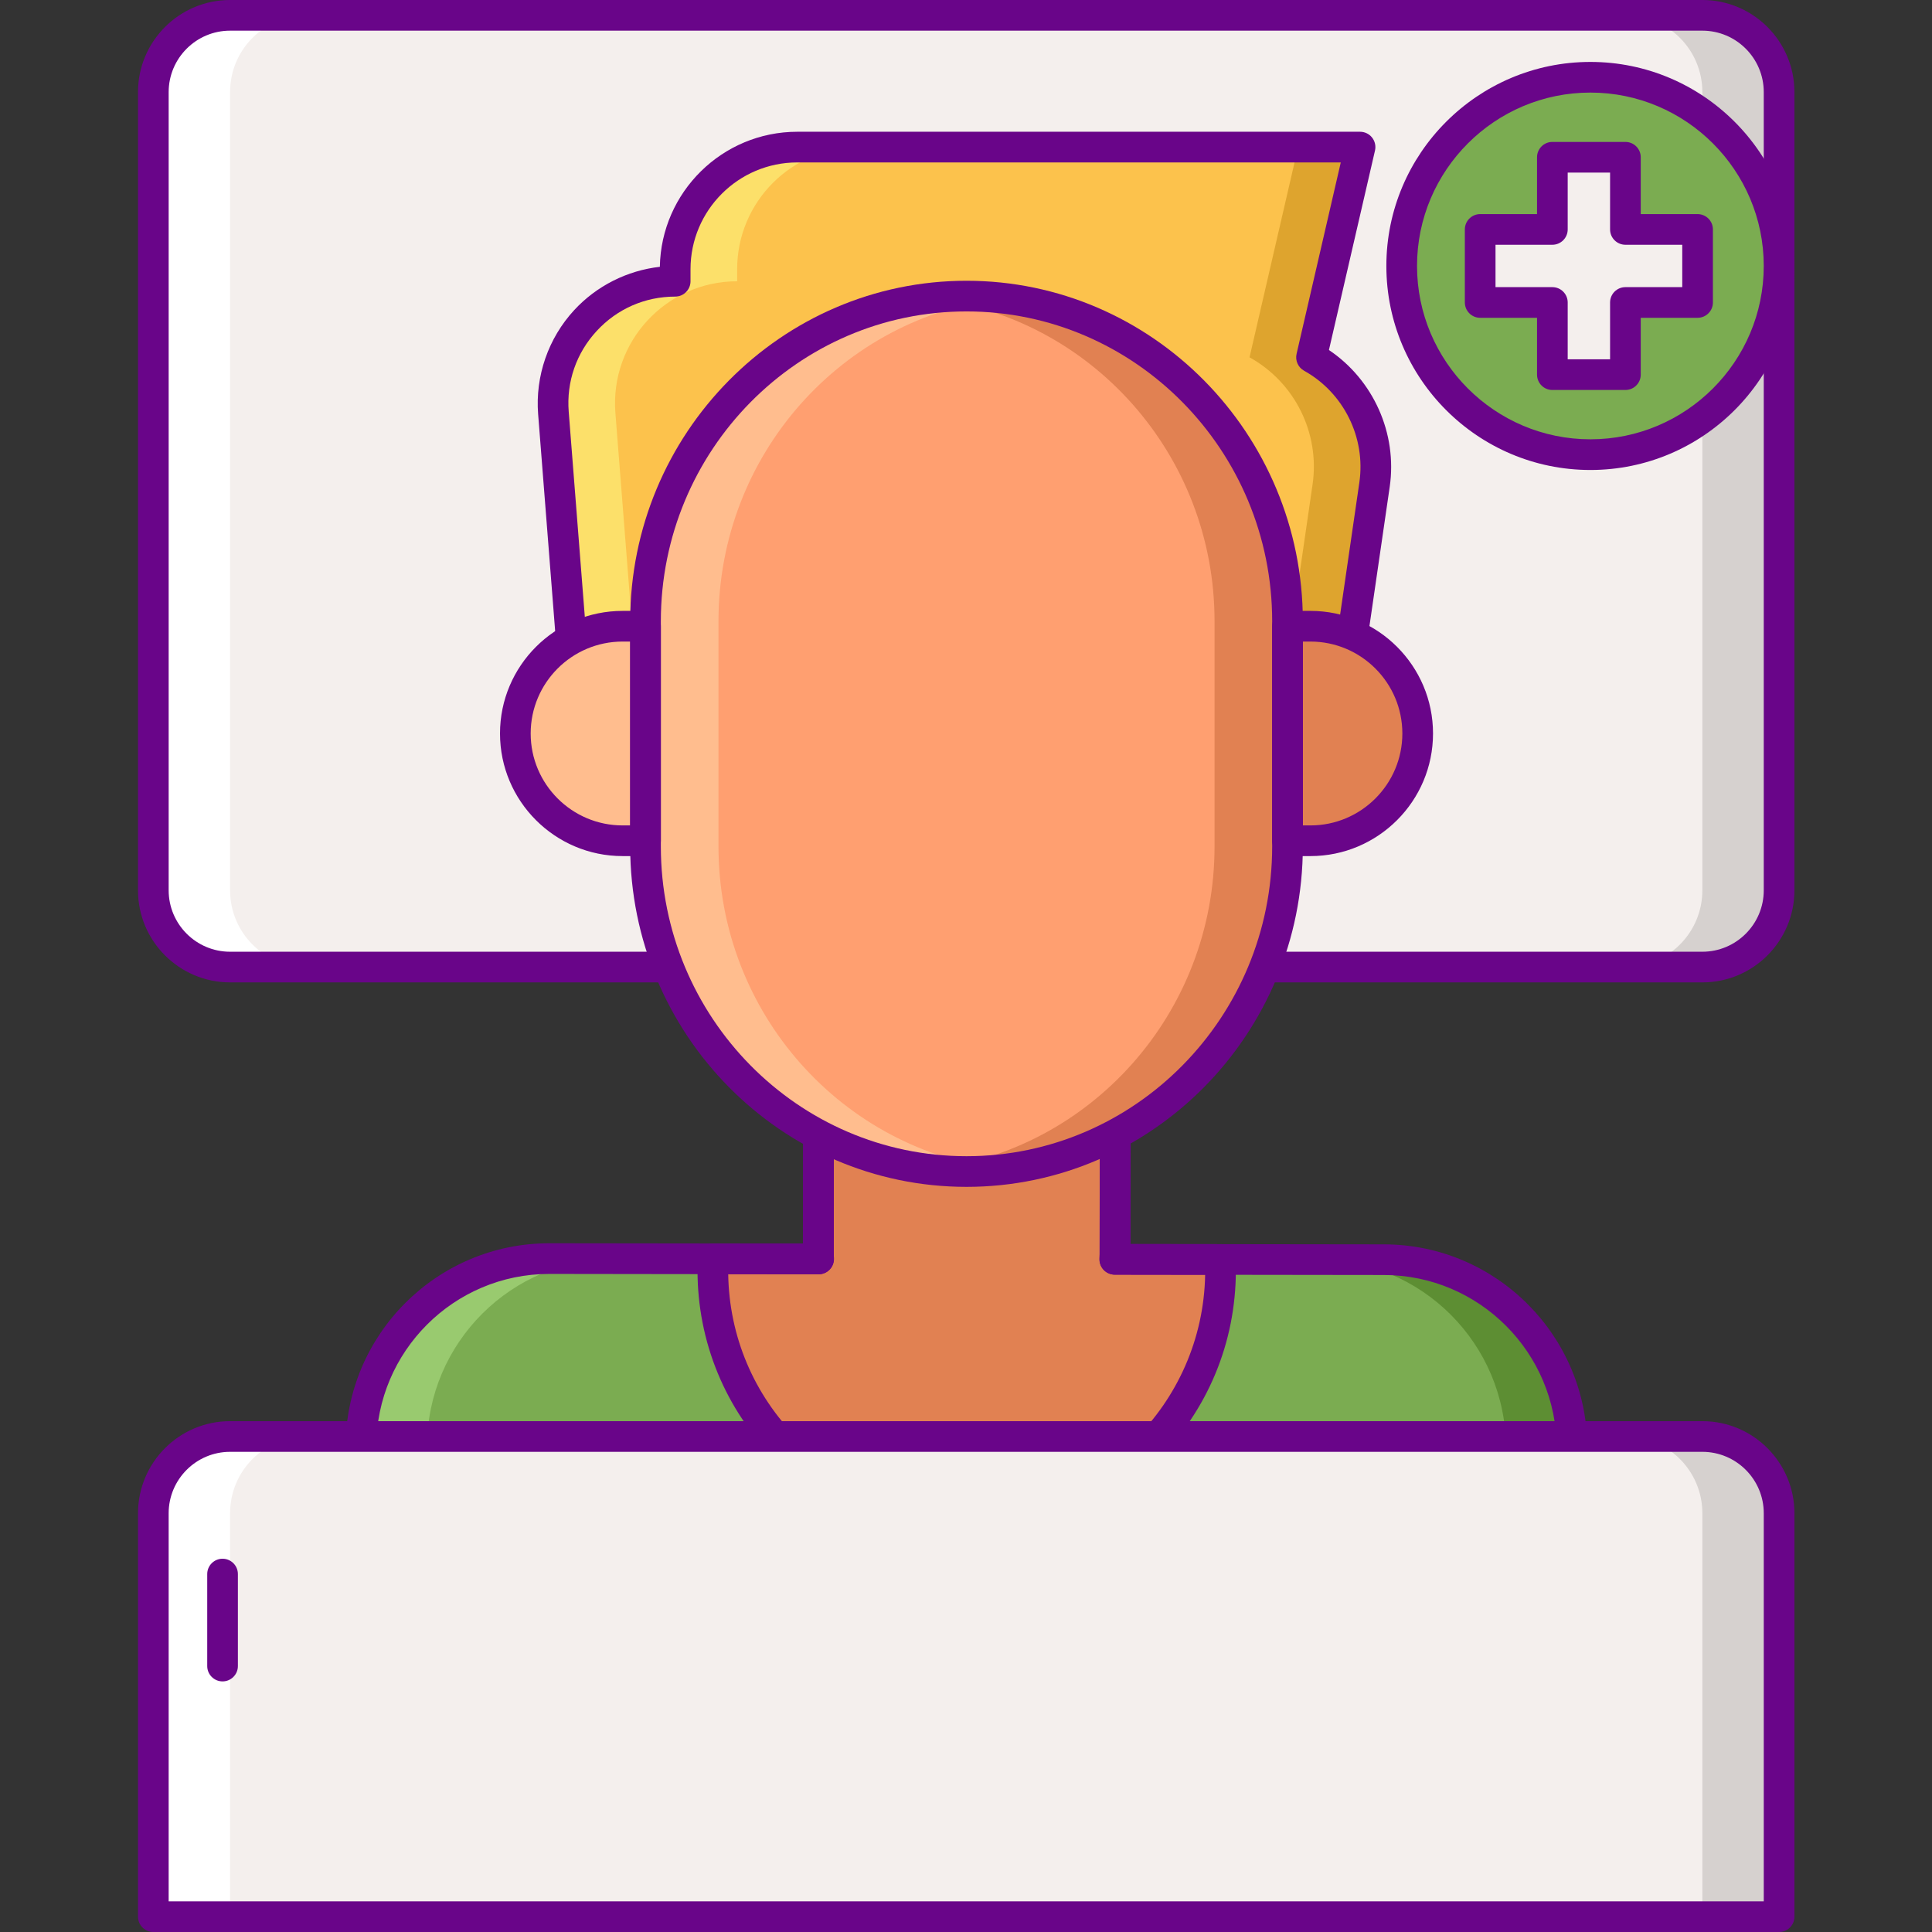 <svg height="504pt" viewBox="-36 0 504 504" width="504pt" xmlns="http://www.w3.org/2000/svg"><rect x="-36" y="0" width="504" height="504" fill="#333333" stroke="none"/><path d="m408.094 252.277h-384.074c-11.059 0-20.02-8.965-20.02-20.02v-208.238c.004-11.059 8.965-20.02 20.02-20.02h384.074c11.055 0 20.016 8.961 20.016 20.02v208.238c0 11.055-8.961 20.02-20.016 20.02zm0 0" fill="#f4efed"/><path d="m408.094 4h-20.02c11.059 0 20.02 8.961 20.02 20.02v208.238c0 11.055-8.961 20.02-20.02 20.02h20.02c11.055 0 20.02-8.965 20.02-20.02v-208.238c-.004-11.059-8.965-20.02-20.02-20.02zm0 0" fill="#d6d1cf"/><path d="m24.02 252.277h20.016c-11.055 0-20.016-8.965-20.016-20.02v-208.238c0-11.059 8.961-20.02 20.016-20.02h-20.016c-11.059 0-20.02 8.961-20.02 20.02v208.238c.004 11.055 8.965 20.02 20.02 20.02zm0 0" fill="#fff"/><path d="m408.094 256.277h-384.074c-13.246 0-24.02-10.773-24.02-24.02v-208.238c.004-13.246 10.773-24.02 24.02-24.02h384.074c13.242 0 24.016 10.773 24.016 24.02v208.238c0 13.246-10.77 24.02-24.016 24.02zm-384.074-248.277c-8.832 0-16.02 7.188-16.02 16.02v208.238c0 8.832 7.188 16.02 16.02 16.02h384.074c8.832 0 16.016-7.188 16.016-16.02v-208.238c0-8.832-7.184-16.02-16.016-16.02zm0 0" fill="#690589"/><path d="m325.031 328.609-25.109-.031-45.121-.059c.043-.723.113-1.434.113-2.168l.094-70.668-77.465-.098-.09 70.668c0 .73.07 1.445.109 2.168l-45.117-.059-25.109-.035c-27.125-.031-49.141 21.93-49.176 49.051l-.129 100.629 315.922.402.125-100.625c.035-27.125-21.926-49.141-49.047-49.176zm0 0" fill="#7bac51"/><path d="m254.84 328.52.168-72.836-77.461-.098-.02 72.836-27.562-.039-.004 2.934c-.047 36.57 29.562 66.258 66.137 66.305 36.57.043 66.258-29.562 66.301-66.137l.004-2.93zm0 0" fill="#e18152"/><path d="m325.031 328.609-17.23-.02c27.125.031 49.086 22.051 49.051 49.176l-.129 100.625 17.23.02.125-100.625c.035-27.125-21.926-49.141-49.047-49.176zm0 0" fill="#5d8e33"/><path d="m107.336 328.328 17.227.023c-27.121-.035-49.137 21.926-49.176 49.051l-.125 100.625-17.23-.02.129-100.629c.035-27.121 22.051-49.082 49.176-49.051zm0 0" fill="#99ca6f"/><path d="m373.949 482.41h-.004l-315.918-.402c-1.062 0-2.078-.422-2.828-1.176-.75-.75-1.168-1.77-1.168-2.828l.129-100.629c.035-29.262 23.859-53.043 53.117-53.043h.062l66.117.082.086-68.836c.004-1.059.426-2.074 1.176-2.824.75-.746 1.766-1.168 2.824-1.168h.008l77.461.102c2.207 0 3.996 1.793 3.996 4.004l-.09 68.836 66.117.086c29.285.035 53.082 23.895 53.043 53.18l-.129 100.629c0 2.203-1.793 3.988-4 3.988zm-311.91-8.395 307.918.391.121-96.625c.035-24.879-20.18-45.141-45.051-45.172l-70.227-.09c-1.102 0-2.148-.457-2.906-1.254-.754-.801-1.145-1.875-1.082-2.973l.043-.695c.031-.414.059-.832.062-1.254l.086-66.664-69.465-.09-.082 66.668c0 .426.031.852.059 1.277l.043.66c.062 1.098-.332 2.176-1.09 2.973-.754.797-1.805 1.254-2.906 1.254h-.004l-70.227-.094c-.02 0-.039 0-.055 0-24.852 0-45.082 20.203-45.117 45.059zm0 0" fill="#690589"/><path d="m216.184 401.621c-.035 0-.062 0-.094 0-18.758-.023-36.383-7.352-49.625-20.629-13.246-13.281-20.527-30.922-20.504-49.68l.004-2.934c0-1.059.422-2.078 1.176-2.824.75-.75 1.766-1.168 2.824-1.168h.004l23.559.031.016-68.832c0-1.062.422-2.078 1.176-2.828.75-.75 1.766-1.172 2.824-1.172h.008l77.461.102c1.059 0 2.078.422 2.828 1.176.75.75 1.168 1.77 1.168 2.832l-.16 68.832 23.559.031c1.062 0 2.078.422 2.828 1.176.75.75 1.168 1.77 1.168 2.828l-.004 2.934c-.023 18.758-7.352 36.379-20.629 49.625-13.258 13.223-30.867 20.5-49.586 20.5zm-62.215-69.23c.25 16.219 6.672 31.434 18.16 42.953 11.734 11.766 27.352 18.258 43.973 18.277h.078c33.918 0 61.594-27.277 62.207-61.07l-23.555-.031c-1.059 0-2.078-.422-2.828-1.176-.746-.75-1.168-1.773-1.164-2.832l.156-68.832-69.453-.09-.02 68.832c0 1.062-.422 2.082-1.172 2.832s-1.766 1.168-2.828 1.168h-.004zm0 0" fill="#690589"/><path d="m113.797 176.836-5.426-69.109c-1.453-18.52 13.184-34.352 31.762-34.352v-3.148c0-17.594 14.262-31.859 31.855-31.859h146.812l-12.664 54.844c11.844 6.578 18.391 19.797 16.438 33.203l-7.34 50.422zm0 0" fill="#fcc24c"/><path d="m156.301 73.375v-3.148c0-17.594 14.262-31.859 31.855-31.859h-16.168c-17.594 0-31.855 14.266-31.855 31.859v3.148c-18.578 0-33.215 15.832-31.762 34.352l5.426 69.109h16.168l-5.426-69.109c-1.453-18.52 13.184-34.352 31.762-34.352zm0 0" fill="#fce06a"/><path d="m306.137 93.215 12.664-54.844h-16.168l-12.664 54.844c11.844 6.574 18.391 19.793 16.438 33.199l-7.336 50.422h16.168l7.34-50.422c1.949-13.406-4.598-26.625-16.441-33.199zm0 0" fill="#dea42e"/><path d="m315.234 180.836h-201.438c-2.086 0-3.824-1.605-3.988-3.688l-5.426-69.109c-.777-9.934 2.652-19.828 9.418-27.148 5.855-6.332 13.836-10.328 22.336-11.289.336-19.484 16.293-35.23 35.852-35.23h146.809c1.219 0 2.375.555 3.133 1.508.758.957 1.039 2.207.766 3.391l-12.016 52.039c11.574 7.773 17.883 21.738 15.855 35.684l-7.34 50.422c-.289 1.965-1.973 3.422-3.961 3.422zm-197.738-8h194.281l6.84-46.996c1.703-11.691-4.094-23.395-14.422-29.129-1.559-.867-2.359-2.66-1.957-4.398l11.531-49.941h-141.781c-15.359 0-27.855 12.496-27.855 27.855v3.148c0 2.211-1.793 4-4 4-7.859 0-15.125 3.18-20.457 8.945-5.332 5.773-7.934 13.262-7.316 21.094zm0 0" fill="#690589"/><path d="m132.395 163.363h-5.977c-15.457 0-27.984 12.527-27.984 27.984 0 15.457 12.527 27.984 27.984 27.984h5.977zm0 0" fill="#ffbd8e"/><path d="m305.852 163.363h-5.98v55.969h5.98c15.453 0 27.984-12.527 27.984-27.984 0-15.457-12.531-27.984-27.984-27.984zm0 0" fill="#e18152"/><path d="m216.133 305.617c-46.246 0-83.738-37.977-83.738-84.824v-58.727c0-46.848 37.492-84.824 83.738-84.824 46.25 0 83.738 37.977 83.738 84.824v58.727c0 46.848-37.488 84.824-83.738 84.824zm0 0" fill="#ff9f70"/><path d="m216.133 77.242c-3.219 0-6.391.203-9.516.559 41.766 4.789 74.223 40.68 74.223 84.266v58.727c0 43.586-32.457 79.477-74.223 84.262 3.125.359 6.297.562 9.516.562 46.25 0 83.738-37.98 83.738-84.824v-58.727c0-46.848-37.488-84.824-83.738-84.824zm0 0" fill="#e18152"/><path d="m216.133 77.242c3.223 0 6.391.203 9.516.559-41.762 4.789-74.219 40.68-74.219 84.266v58.727c0 43.586 32.457 79.477 74.219 84.262-3.121.359-6.293.562-9.516.562-46.246 0-83.738-37.98-83.738-84.824v-58.727c0-46.848 37.492-84.824 83.738-84.824zm0 0" fill="#ffbd8e"/><g fill="#690589"><path d="m216.133 309.617c-48.375 0-87.738-39.844-87.738-88.824v-58.727c0-48.977 39.363-88.824 87.738-88.824 48.379 0 87.738 39.848 87.738 88.824v58.727c0 48.98-39.355 88.824-87.738 88.824zm0-228.375c-43.969 0-79.738 36.258-79.738 80.824v58.727c0 44.566 35.77 80.824 79.738 80.824s79.738-36.258 79.738-80.824v-58.727c0-44.566-35.77-80.824-79.738-80.824zm0 0"/><path d="m132.395 223.328h-5.977c-17.633 0-31.98-14.348-31.98-31.98 0-17.637 14.348-31.984 31.98-31.984h5.977c2.211 0 4 1.793 4 4v55.965c0 2.211-1.789 4-4 4zm-5.977-55.965c-13.223 0-23.98 10.758-23.98 23.984 0 13.223 10.758 23.98 23.98 23.98h1.977v-47.965zm0 0"/><path d="m305.852 223.328h-5.98c-2.207 0-4-1.789-4-4v-55.965c0-2.207 1.793-4 4-4h5.98c17.633 0 31.98 14.348 31.98 31.984.004 17.633-14.348 31.98-31.98 31.98zm-1.98-8h1.98c13.223 0 23.98-10.758 23.98-23.98 0-13.227-10.758-23.984-23.98-23.984h-1.98zm0 0"/></g><path d="m428.109 69.379c0 27.184-22.039 49.223-49.223 49.223-27.188 0-49.227-22.039-49.227-49.223 0-27.188 22.039-49.227 49.227-49.227 27.184 0 49.223 22.039 49.223 49.227zm0 0" fill="#7bac51"/><path d="m406.852 59.852h-18.832v-18.832h-19.055v18.832h-18.832v19.055h18.832v18.828h19.055v-18.828h18.832zm0 0" fill="#f4efed"/><path d="m388.02 101.734h-19.055c-2.207 0-4-1.789-4-4v-14.828h-14.832c-2.207 0-4-1.793-4-4v-19.055c0-2.207 1.793-4 4-4h14.832v-14.828c0-2.211 1.793-4 4-4h19.055c2.207 0 4 1.789 4 4v14.828h14.828c2.207 0 4 1.793 4 4v19.055c0 2.207-1.793 4-4 4h-14.828v14.828c0 2.211-1.793 4-4 4zm-15.055-8h11.055v-14.828c0-2.207 1.789-4 4-4h14.828v-11.055h-14.828c-2.211 0-4-1.793-4-4v-14.828h-11.055v14.828c0 2.207-1.793 4-4 4h-14.832v11.055h14.832c2.207 0 4 1.793 4 4zm0 0" fill="#690589"/><path d="m378.887 122.605c-29.352 0-53.227-23.879-53.227-53.227s23.875-53.223 53.227-53.223c29.348 0 53.223 23.875 53.223 53.223s-23.875 53.227-53.223 53.227zm0-98.453c-24.938 0-45.227 20.289-45.227 45.227 0 24.934 20.289 45.223 45.227 45.223 24.934 0 45.223-20.289 45.223-45.223 0-24.938-20.285-45.227-45.223-45.227zm0 0" fill="#690589"/><path d="m408.094 374.738h-384.074c-11.059 0-20.02 8.965-20.02 20.02v105.242h424.109v-105.242c0-11.055-8.961-20.02-20.016-20.02zm0 0" fill="#f4efed"/><path d="m408.094 374.738h-20.02c11.059 0 20.02 8.965 20.02 20.02v105.242h20.02v-105.242c-.004-11.055-8.965-20.02-20.02-20.02zm0 0" fill="#d6d1cf"/><path d="m24.02 374.738h20.016c-11.055 0-20.016 8.965-20.016 20.02v105.242h-20.016v-105.242c0-11.055 8.961-20.02 20.016-20.02zm0 0" fill="#fff"/><path d="m428.109 504h-424.105c-2.211 0-4-1.793-4-4v-105.242c0-13.242 10.773-24.02 24.016-24.02h384.074c13.246 0 24.02 10.777 24.02 24.02v105.242c-.004 2.207-1.793 4-4.004 4zm-420.105-8h416.109v-101.242c0-8.832-7.188-16.02-16.02-16.02h-384.074c-8.832 0-16.02 7.188-16.02 16.02v101.242zm0 0" fill="#690589"/><path d="m22.059 438.625c-2.207 0-4-1.789-4-4v-24c0-2.207 1.793-4 4-4 2.207 0 4 1.793 4 4v24c0 2.211-1.793 4-4 4zm0 0" fill="#690589"/></svg>